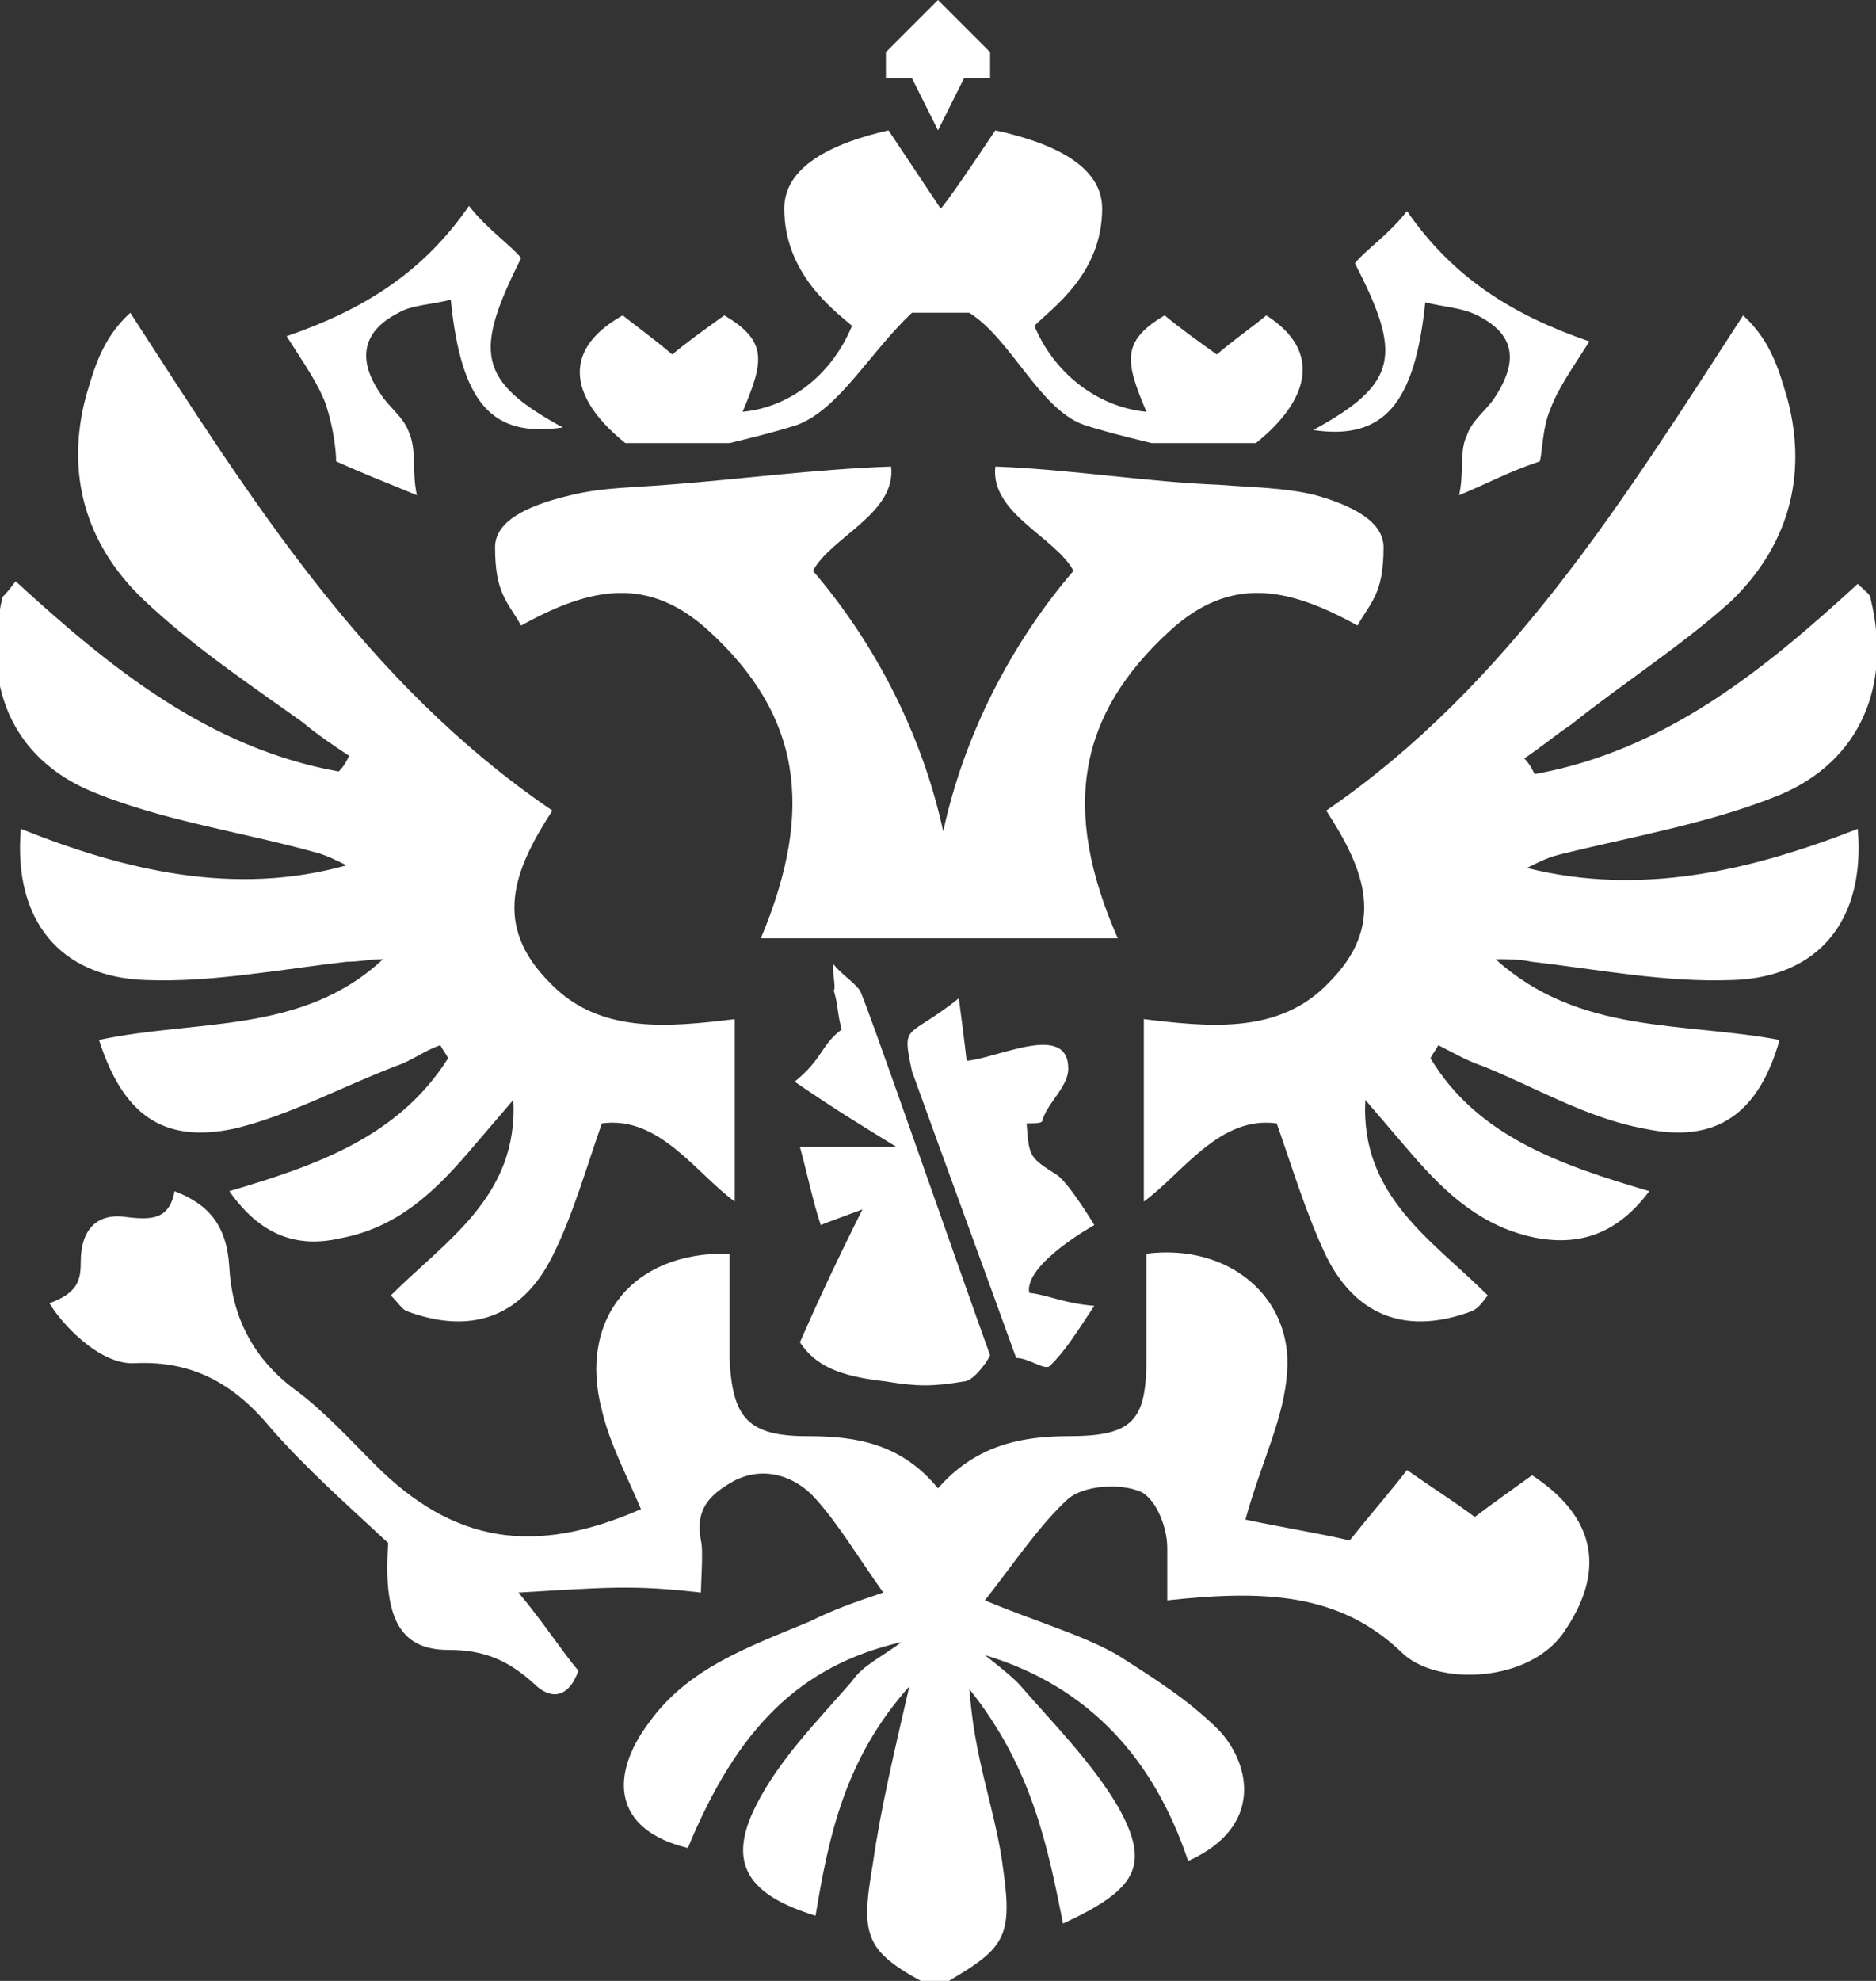 <?xml version="1.0" encoding="utf-8"?>
<!-- Generator: Adobe Illustrator 18.1.0, SVG Export Plug-In . SVG Version: 6.00 Build 0)  -->
<!DOCTYPE svg PUBLIC "-//W3C//DTD SVG 1.1//EN" "http://www.w3.org/Graphics/SVG/1.1/DTD/svg11.dtd">
<svg version="1.1" id="Layer_1" xmlns="http://www.w3.org/2000/svg" xmlns:xlink="http://www.w3.org/1999/xlink" x="0px" y="0px"
	 viewBox="0 0 72 76" enable-background="new 0 0 72 76" xml:space="preserve">
<rect x="0" y="0" width="72" height="76" fill="#333333" stroke="none"/>
<path fill="#FFFFFF" d="M58.8,56.6c-0.7,0.5-1.4,1-2.2,1.6c-0.8-0.6-1.6-1.1-2.6-1.8c-0.7,0.9-1.4,1.7-2.2,2.7
	c-1.3-0.3-2.6-0.5-4-0.8c0.6-2.2,1.5-3.9,1.6-5.7c0.2-2.8-2.2-4.9-5.4-4.5c0,0.9,0,3,0,4c0,2.4-0.5,3-3,3c-1.9,0-3.6,0.4-5,2
	c-1.4-1.7-3.1-2-5-2c-2.3,0-2.9-0.7-3-3c0-1,0-3,0-4c-3.8-0.1-5.8,2.6-4.9,6c0.3,1.3,1,2.6,1.5,3.8c-4.1,1.8-7.2,1.3-10.2-1.7
	c-1-1-2-2.1-3.1-2.9c-1.6-1.2-2.4-2.8-2.5-4.7C8.7,47,8,46.2,6.7,45.7c-0.2,1.1-0.9,1.1-1.8,1c-1.2-0.2-1.8,0.5-1.8,1.7
	c0,0.7-0.1,1.2-1.2,1.6c0.4,0.7,1.9,2.4,3.3,2.3c2.2-0.1,3.8,0.8,5.2,2.5c1.4,1.6,3,3,4.5,4.4c-0.2,2.8,0.4,4.1,2.3,4.1
	c1.4,0,2.3,0.4,3.3,1.3c0.6,0.6,1.3,0.6,1.7-0.5c-0.6-0.7-1.3-1.8-2.3-3c3.4-0.2,4.4-0.3,7,0c0-0.3,0.1-1.7,0-2
	c-0.2-1.1,0.2-1.7,1.3-2.3c1.2-0.6,2.4-0.1,3.1,0.7c0.9,1,1.6,2.2,2.6,3.6c-1.2,0.4-2,0.7-2.8,1.1c-2.4,1-4.7,1.8-6.2,3.9
	c-1.5,2-1.4,4.1,1.5,4.8c1.9-4.6,4.3-7,8.2-7.9c-0.8,0.6-1.5,0.9-1.9,1.5c-1.3,1.5-2.8,3-3.7,4.8c-1.1,2.2-0.3,3.4,2.3,4.2
	c0.5-3,1.1-6,3.6-8.8c-0.6,2.6-1.1,4.7-1.4,6.8c-0.5,2.9-0.3,3.4,2.4,4.8c2.6-1.5,3-1.8,2.6-4.6c-0.2-1.6-0.7-3.1-1-4.7
	c-0.1-0.5-0.2-1.1-0.3-2.2c2.4,3,3,6,3.6,9c2.8-1.3,3.4-2.2,2.1-4.5c-1-1.7-2.5-3.2-3.8-4.7c-0.4-0.4-0.8-0.7-1.3-1.1
	c4,1.2,6.5,4,7.8,7.9c2.9-1.3,2.4-3.7,1.2-5c-1.2-1.2-2.5-2-3.9-2.9c-1.4-0.8-3.2-1.3-5.1-2.1c1.1-1.4,2.1-2.9,3.2-3.9
	c0.6-0.5,1.9-0.6,2.7-0.3c0.6,0.2,1.1,1.3,1.1,2.2c0,0.8,0,1.3,0,2c3.7-0.4,6.6-0.3,9,2c1.3,1.3,5,1.2,6.3-0.9
	C61.7,60.1,61.1,58.1,58.8,56.6z M13.3,36.9c0.5,0,0.9-0.1,1.4-0.1c-3.1,2.9-7.2,2.3-10.9,3.1c0.9,2.8,2.4,4,5.2,3.4
	c2.1-0.5,4.1-1.6,6.2-2.4c0.6-0.2,1.1-0.6,1.7-0.8c0.1,0.2,0.2,0.3,0.3,0.5c-1.9,3-5,4.1-8.4,5.1c1.2,1.7,2.6,2.2,4.3,1.8
	c2.1-0.4,3.5-1.7,4.8-3.2c0.6-0.7,1.2-1.4,1.8-2.1c0.2,3.7-2.6,5.4-4.7,7.5c0.3,0.3,0.4,0.5,0.6,0.6c2.4,0.9,4.4,0.3,5.6-2.1
	c0.8-1.6,1.3-3.4,1.9-5.1c2.2-0.3,3.6,1.9,5.1,3v-7c-2.5,0.3-5.2,0.6-7.1-1.4c-2.2-2.2-1.4-4.3,0.1-6.6C14,26.2,9.6,19.1,5,12
	c-1.1,1-1.4,2.2-1.7,3.2c-0.8,3,0,5.7,2.2,7.8c1.9,1.8,4,3.2,6.1,4.7c0.6,0.5,1.2,0.9,1.8,1.3c-0.1,0.2-0.2,0.4-0.4,0.6
	c-5-0.9-8.8-4-12.4-7.3c-0.3,0.4-0.4,0.5-0.5,0.6c-0.8,3.3,0.3,6.2,3.5,7.5c2.7,1.1,5.6,1.5,8.5,2.3c0.4,0.1,0.8,0.3,1.2,0.5
	C9,34.4,4.8,33.4,0.8,31.8c-0.3,3.5,1.5,5.7,4.8,5.8C8.1,37.7,10.7,37.2,13.3,36.9z M34,53c1.2,0.2,1.8,0.2,3,0c0.3,0,0.8-0.6,1-1
	c-1.3-3.6-4.8-13.7-5-14c-0.2-0.3-0.8-0.7-1-1c-0.1,0.1,0.1,0.9,0,1c0.2,0.7,0.1,0.7,0.3,1.5c-0.8,0.6-0.7,1.1-1.8,2
	c1.6,1.1,2.6,1.7,3.9,2.5h-3.7c0.3,1.1,0.5,2.1,0.8,3c0.5-0.2,0.8-0.3,1.6-0.6c-1,2-1.7,3.5-2.4,5.1C31.3,52.4,32.2,52.8,34,53z
	 M42,47c0,0-0.9-1.5-1.4-1.9c-1.1-0.7-1.1-0.7-1.2-2c0.3,0,0.6,0,0.6-0.1c0.2-0.7,1-1.3,1-2c0-1.8-2.7-0.4-3.9-0.3
	c-0.1-0.9-0.2-1.6-0.3-2.4c-2,1.6-2.2,0.9-1.8,2.8c1.3,3.6,2.7,7.4,4,11c0.5,0,1.1,0.5,1.3,0.3c0.6-0.6,0.9-1.1,1.7-2.3
	c-1.2-0.1-1.7-0.4-2.5-0.5C39.3,48.5,42,47,42,47z M12.9,17.7c1.1,0.5,1.9,0.8,3.1,1.3c-0.2-0.9,0-1.7-0.3-2.4
	c-0.2-0.6-0.8-1-1.1-1.5c-0.9-1.3-0.7-2.4,0.7-3.1c0.5-0.3,1.2-0.3,2-0.5c0.4,4,1.6,5.3,4.3,4.9c-3.3-1.8-3.4-2.9-1.6-6.5
	c-0.4-0.5-1.3-1.1-2-2c-1.8,2.6-4.1,4-7,5c0.7,1.1,1.2,1.8,1.5,2.6C12.8,16.4,12.9,17.3,12.9,17.7z M58.6,33.3
	c0.4-0.2,0.8-0.4,1.2-0.5c2.8-0.7,5.8-1.2,8.5-2.3c3.1-1.3,4.3-4.2,3.5-7.5c0-0.2-0.2-0.3-0.5-0.6c-3.6,3.3-7.4,6.4-12.4,7.3
	c-0.1-0.2-0.2-0.4-0.4-0.6c0.6-0.4,1.2-0.9,1.8-1.3c2-1.6,4.2-3,6.1-4.7c2.2-2.1,3-4.8,2.2-7.8c-0.3-1-0.6-2.2-1.7-3.2
	c-4.6,7.1-9,14.2-16,19c1.5,2.3,2.3,4.4,0.1,6.6c-1.9,2-4.6,1.7-7.1,1.4v7c1.5-1.1,2.9-3.3,5.1-3c0.6,1.7,1.1,3.4,1.9,5.1
	c1.2,2.4,3.2,3,5.6,2.1c0.2-0.1,0.3-0.2,0.6-0.6c-2.1-2.1-4.9-3.8-4.7-7.5c0.6,0.7,1.2,1.4,1.8,2.1c1.3,1.5,2.7,2.8,4.8,3.2
	c1.7,0.3,3.1-0.2,4.3-1.8c-3.4-1-6.6-2.1-8.4-5.1c0.1-0.2,0.2-0.3,0.3-0.5c0.6,0.3,1.1,0.6,1.7,0.8c2,0.8,4,2,6.2,2.4
	c2.8,0.6,4.4-0.6,5.2-3.4c-3.7-0.7-7.7-0.2-10.9-3.1c0.5,0,0.9,0,1.4,0.1c2.6,0.3,5.1,0.8,7.7,0.7c3.3-0.1,5.1-2.3,4.8-5.8
	C67.2,33.4,63,34.4,58.6,33.3z M19,21c0,1.8,0.5,2.1,1,3c2.7-1.5,4.9-1.9,7.2,0.2c3.5,3.2,4.1,6.8,2,11.8h13.7
	c-2.2-5-1.5-8.6,2-11.8c2.3-2.1,4.5-1.7,7.2-0.2c0.5-0.9,1-1.2,1-3c0-1-1.2-1.6-2.6-2c-1.2-0.3-2.5-0.3-3.7-0.4
	c-2.7-0.1-5.8-0.6-8.6-0.7c-0.2,1.8,2.3,2.7,3,4c-2.4,2.8-4.2,6.3-5,10c-0.8-3.7-2.6-7.2-5-10c0.7-1.3,3.2-2.2,3-4
	c-2.9,0.1-5.9,0.5-8.6,0.7c-1.2,0.1-2.5,0.1-3.7,0.4C20.2,19.4,19,20,19,21z M24,17c1.7,0,4,0,4,0s1.7-0.4,2.6-0.7
	c1.6-0.6,2.8-2.8,4.4-4.3h1c1,0,0.9,0,1.2,0c1.6,1,2.7,3.7,4.4,4.3c0.9,0.3,2.6,0.7,2.6,0.7s2.2,0,4,0c2-1.6,2.6-3.5,0.4-4.9
	c-0.6,0.5-1.2,0.9-1.9,1.5c-0.7-0.5-1.4-1-2-1.5c-1.7,1-1.5,1.8-0.7,3.7c-2-0.2-3.6-1.6-4.3-3.3c0.7-0.7,2.6-2,2.6-4.5
	c0-1.6-1.8-2.5-4.1-3c-2,3-2.1,3-2.1,3s0,0-2-3c-2.2,0.5-4,1.4-4,3c0,2.5,1.9,3.9,2.6,4.5c-0.7,1.7-2.2,3.1-4.2,3.3
	c0.8-1.9,1-2.7-0.7-3.7c-0.7,0.5-1.4,1-2,1.5c-0.7-0.6-1.4-1.1-1.9-1.5C21.4,13.5,22,15.4,24,17z M36,5l1-2h1V2l-1-1l-1-1l-1,1l-1,1
	v1h1L36,5z M50.4,16.5c2.7,0.4,3.9-1,4.3-4.9c0.8,0.2,1.4,0.2,2,0.5c1.4,0.7,1.6,1.7,0.7,3.1c-0.3,0.5-0.9,0.9-1.1,1.5
	C56,17.3,56.2,18.1,56,19c1.2-0.5,1.9-0.9,3.1-1.3c0.1-0.4,0.1-1.3,0.4-2c0.3-0.8,0.8-1.5,1.5-2.6c-2.9-1-5.2-2.4-7-5
	c-0.7,0.9-1.6,1.5-2,2C53.8,13.6,53.7,14.7,50.4,16.5z"/>
</svg>
